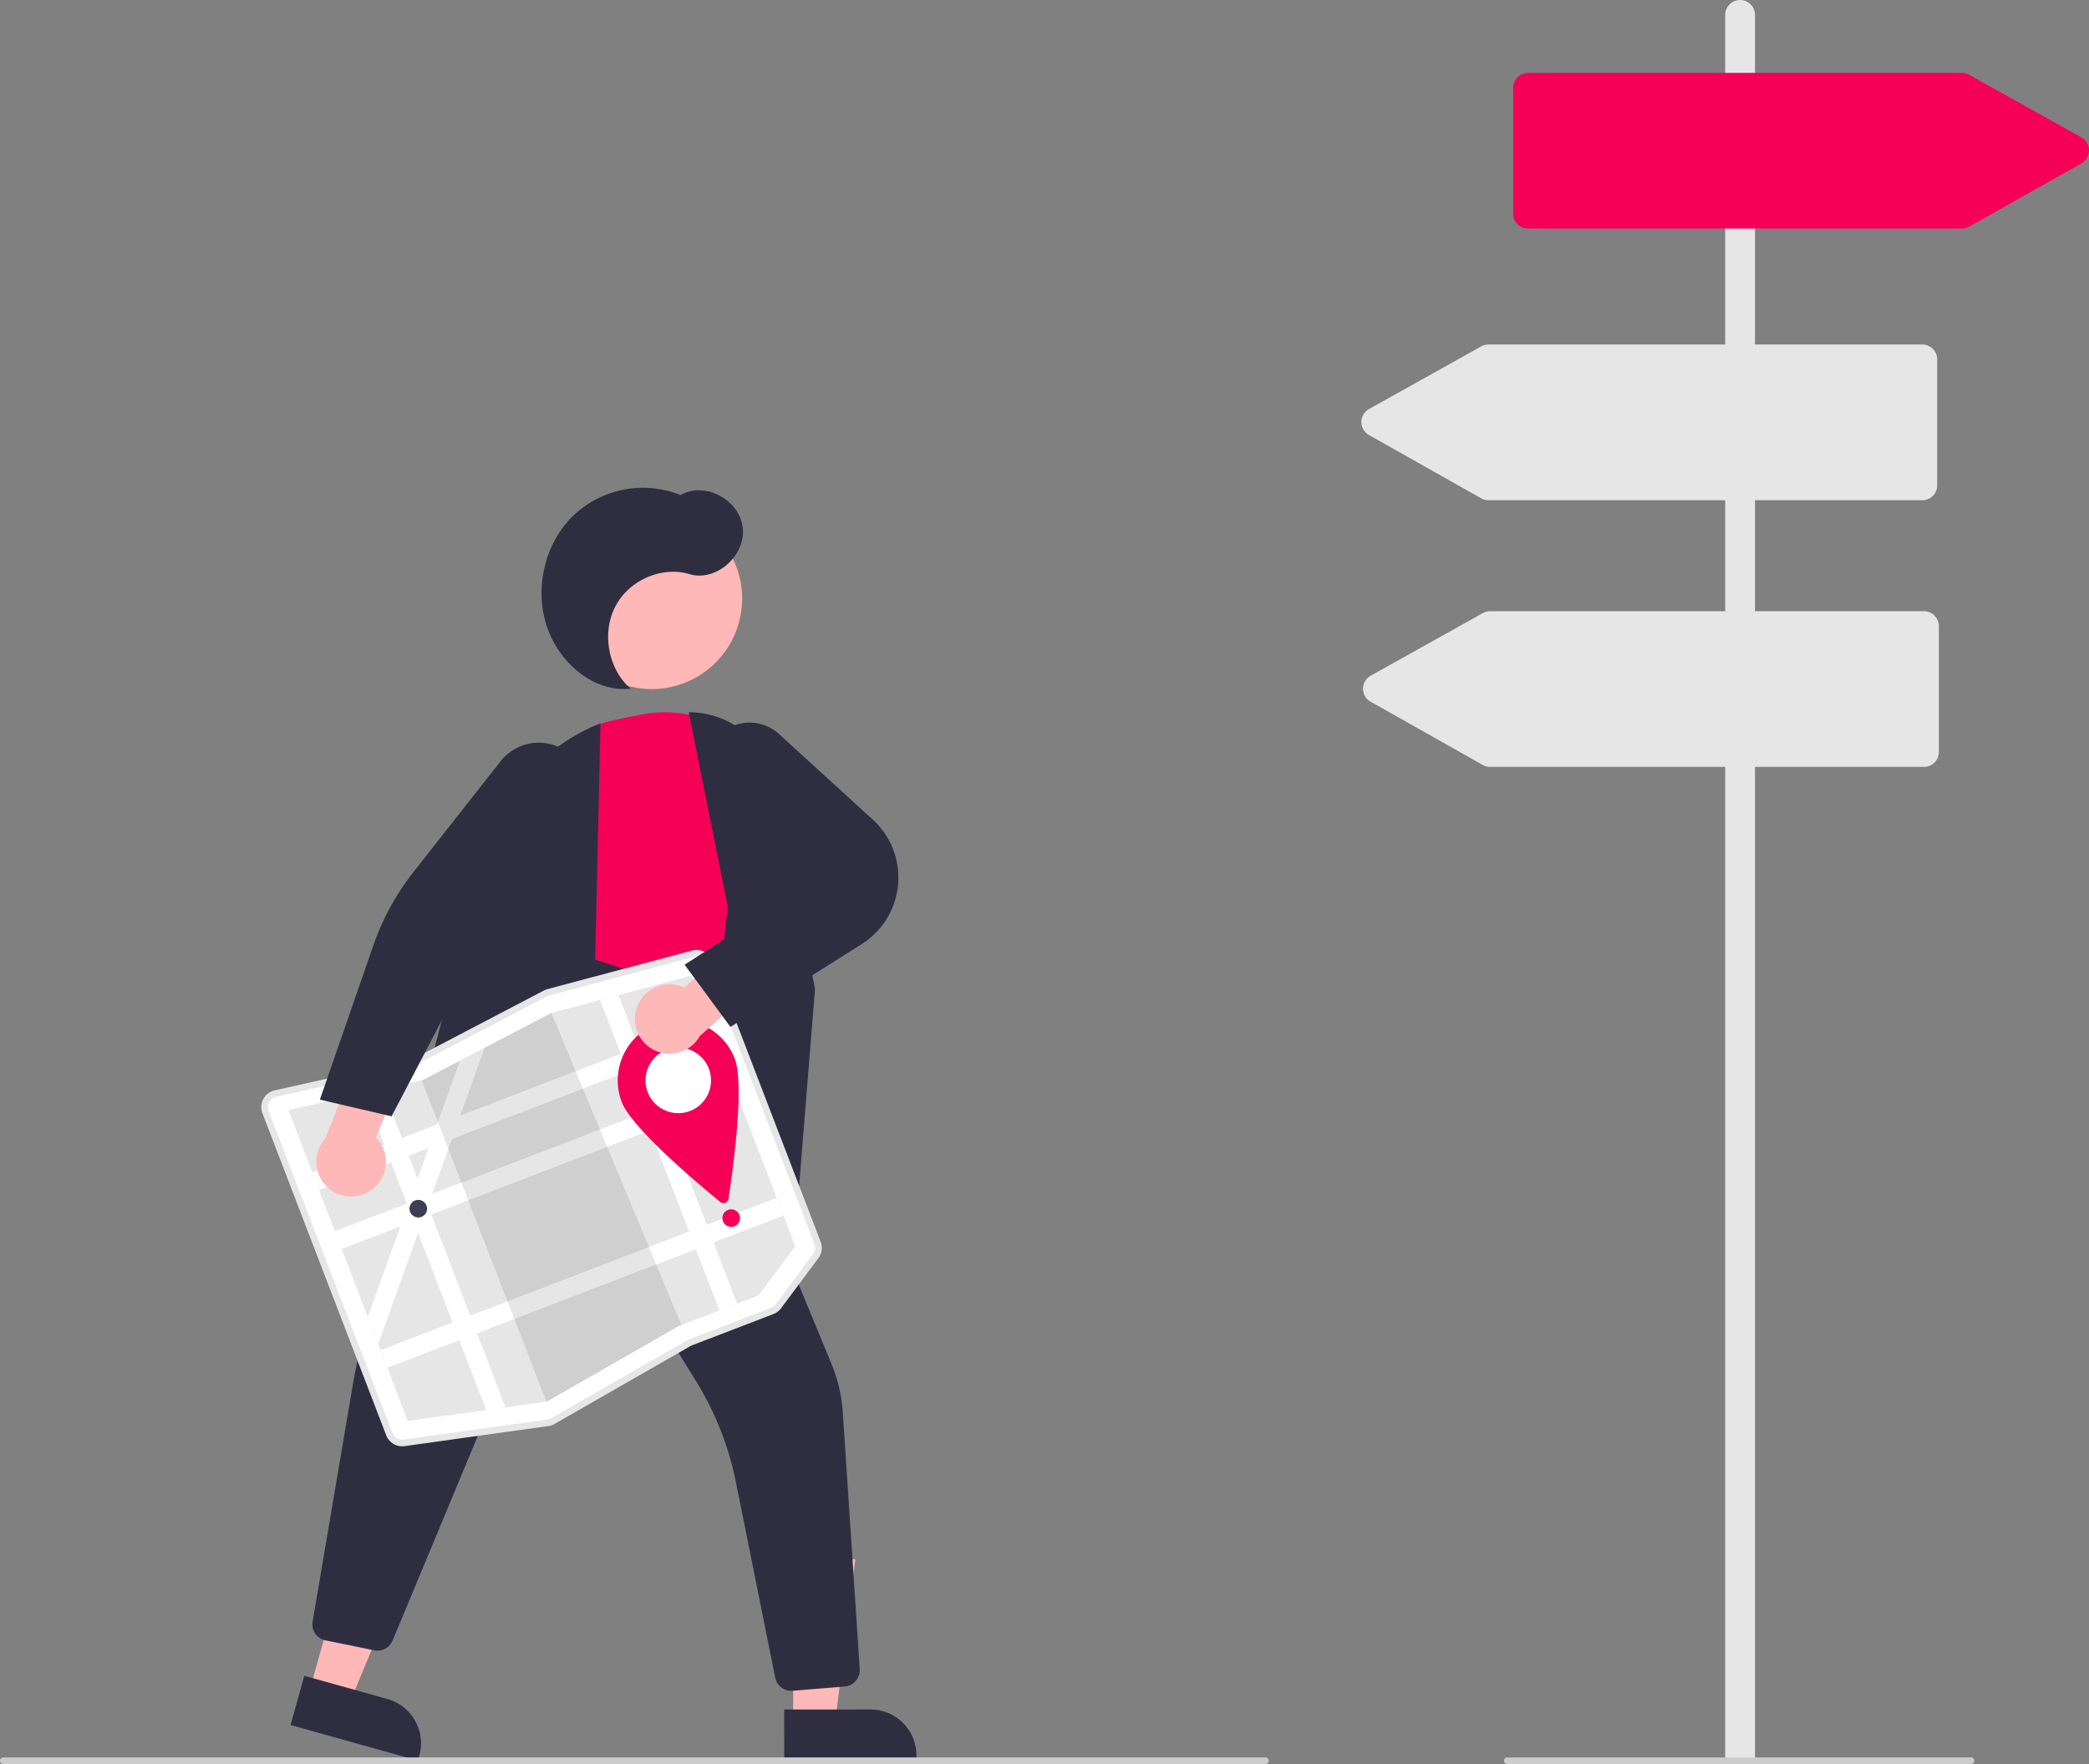 <svg xmlns="http://www.w3.org/2000/svg" data-name="Layer 1" width="630.612" height="532.5" viewBox="0 0 630.612 532.5" xmlns:xlink="http://www.w3.org/1999/xlink"><rect x="0" y="0" width="630.612" height="532.5" fill="#808080" stroke="none"/><polygon points="93.512 510.086 105.746 513.506 124.762 467.944 106.706 462.896 93.512 510.086" fill="#ffb8b8"/><path d="M373.748,694.698h39.926a0,0,0,0,1,0,0v15.426a0,0,0,0,1,0,0H387.63a13.882,13.882,0,0,1-13.882-13.882v-1.544A0,0,0,0,1,373.748,694.698Z" transform="translate(299.058 1301.139) rotate(-164.38)" fill="#2f2e41"/><polygon points="239.451 519.667 252.155 519.666 258.196 470.666 239.447 470.667 239.451 519.667" fill="#ffb8b8"/><path d="M521.424,699.786h39.926a0,0,0,0,1,0,0v15.426a0,0,0,0,1,0,0H535.306a13.882,13.882,0,0,1-13.882-13.882V699.786A0,0,0,0,1,521.424,699.786Z" transform="translate(798.143 1231.199) rotate(179.995)" fill="#2f2e41"/><polygon points="145.049 316.237 115.809 387.868 235.206 414.691 236.729 374.615 182.513 316.868 145.049 316.237" fill="#b3b3b3"/><circle cx="481.432" cy="364.452" r="27.293" transform="translate(-400.51 91.836) rotate(-28.663)" fill="#ffb8b8"/><path d="M500.934,496.023,446.89,473.9l-4.812-31.728A36.456,36.456,0,0,1,470.976,400.917l7.148-1.436a36.791,36.791,0,0,1,32.947,9.772,35.127,35.127,0,0,1,10.307,31.604,30.6,30.6,0,0,1-5.781,13.47c-16.978,22.202-14.798,40.658-14.774,40.842Z" transform="translate(-284.694 -183.75)" fill="#f50057"/><path d="M522.94,578.765l-27.085-43.074,8.531-78.354-11.784-58.601.626.016A26.704,26.704,0,0,1,519.265,424.799l11.464,57.424Z" transform="translate(-284.694 -183.75)" fill="#2f2e41"/><path d="M523.558,694.154a4.946,4.946,0,0,1-4.844-3.97l-11.866-59.005a92.563,92.563,0,0,0-12.052-30.521l-33.482-54.162a1.722,1.722,0,0,0-3.055.244l-55.047,132.237a4.956,4.956,0,0,1-5.553,2.944l-14.705-2.998a4.924,4.924,0,0,1-3.887-5.672l11.996-70.698a182.474,182.474,0,0,1,12.419-41.889l40.627-93.894,59.955,19.69,3.956,41.982L535.723,595.522a45.982,45.982,0,0,1,3.388,14.548l5.118,77.525a4.968,4.968,0,0,1-4.531,5.254l-15.732,1.287C523.829,694.148,523.693,694.154,523.558,694.154Z" transform="translate(-284.694 -183.75)" fill="#2f2e41"/><path d="M414.185,597.975l-19.007-18.041,35.922-138.518a58.061,58.061,0,0,1,34.165-39.031l.705-.287-1.919,84.305Z" transform="translate(-284.694 -183.75)" fill="#2f2e41"/><path d="M475.072,391.647c-6.743-5.836-8.793-16.724-4.662-24.75s14.01-12.347,22.458-9.823c7.956,2.378,17-5.554,16.031-14.059s-11.549-14.045-18.752-9.82a30.511,30.511,0,0,0-32.524,6.335c-8.463,8.291-11.674,21.844-7.874,33.241S464.153,392.797,475.072,391.647Z" transform="translate(-284.694 -183.75)" fill="#2f2e41"/><path d="M451.197,613.464a4.663,4.663,0,0,1-1.033.266l-43.395,6.058a4.67,4.67,0,0,1-5.027-2.963l-37.353-97.195a4.69,4.69,0,0,1,3.356-6.26l0-0,40.808-9.107a3.728,3.728,0,0,0,.906-.331l39.692-20.752a4.646,4.646,0,0,1,.965-.376l43.681-11.645a4.681,4.681,0,0,1,5.586,2.849l32.569,84.748a4.667,4.667,0,0,1-.616,4.484l-11.264,15.126a4.684,4.684,0,0,1-2.079,1.576l-24.616,9.46a3.708,3.708,0,0,0-.512.243l-41.019,23.509A4.685,4.685,0,0,1,451.197,613.464Z" transform="translate(-284.694 -183.75)" fill="#fff"/><path d="M471.387,484.115l-5.547,1.479L451.14,489.515l-.026.006-20.125,10.523-7.468,3.906-.003.001-11.217,5.864-.308.069L400.34,512.483l-5.632,1.259-22.969,5.125,36.059,93.829,23.67-3.303,5.804-.812,12.37-1.729.144-.018,39.749-22.782,24.185-9.294,11.042-14.828-31.389-81.676Z" transform="translate(-284.694 -183.75)" fill="#e6e6e6"/><rect x="375.724" y="514.499" width="128.107" height="5.709" transform="translate(-441.013 8.445) rotate(-21.022)" fill="#fff"/><rect x="382.55" y="532.261" width="128.107" height="5.709" transform="translate(-446.93 12.076) rotate(-21.022)" fill="#fff"/><rect x="396.339" y="568.14" width="128.107" height="5.709" transform="translate(-458.883 19.41) rotate(-21.022)" fill="#fff"/><polygon points="186.692 300.365 222.492 393.519 217.164 395.567 181.145 301.845 186.692 300.365" fill="#fff"/><polygon points="146.295 316.294 138.944 336.748 136.395 343.843 130.449 360.398 129.175 363.937 127.9 367.493 126.221 372.162 114.17 405.7 111.037 397.547 120.863 370.198 123.086 364.006 123.412 363.102 126.041 355.781 129.358 346.548 131.907 339.452 138.823 320.201 138.826 320.2 146.295 316.294" fill="#fff"/><polygon points="205.707 399.97 204.84 400.303 165.091 423.085 164.947 423.103 127.298 326.134 127.606 326.065 138.823 320.201 138.826 320.2 146.295 316.294 166.42 305.771 166.446 305.765 205.707 399.97" opacity="0.1"/><path d="M451.376,613.93a5.18,5.18,0,0,1-1.143.295l-43.395,6.058a5.168,5.168,0,0,1-5.563-3.279l-37.353-97.195a5.19,5.19,0,0,1,3.714-6.928l40.808-9.107a3.243,3.243,0,0,0,.783-.287l39.692-20.752a5.161,5.161,0,0,1,1.067-.415l43.682-11.645a5.18,5.18,0,0,1,6.182,3.153l32.569,84.748a5.165,5.165,0,0,1-.682,4.962L520.475,578.664a5.183,5.183,0,0,1-2.301,1.745l-24.616,9.46a3.211,3.211,0,0,0-.443.21L452.096,613.588A5.19,5.19,0,0,1,451.376,613.93ZM367.622,514.969a3.191,3.191,0,0,0-1.833,4.122L403.142,616.287a3.177,3.177,0,0,0,3.419,2.015l43.395-6.058a3.204,3.204,0,0,0,1.146-.392l41.019-23.509a5.208,5.208,0,0,1,.719-.342l24.616-9.46a3.188,3.188,0,0,0,1.415-1.072l11.264-15.125a3.175,3.175,0,0,0,.419-3.05l-32.569-84.748a3.184,3.184,0,0,0-3.8-1.938L450.503,484.253a3.29,3.29,0,0,0-.656.255l-39.693,20.753a5.276,5.276,0,0,1-1.274.466l-40.809,9.107A3.165,3.165,0,0,0,367.622,514.969Z" transform="translate(-284.694 -183.75)" fill="#e6e6e6"/><polygon points="115.646 328.733 152.577 424.832 146.774 425.643 110.014 329.992 115.646 328.733" fill="#fff"/><circle cx="126.268" cy="364.859" r="2.664" fill="#3f3d56"/><circle cx="220.723" cy="367.698" r="2.664" fill="#f50057"/><path d="M506.496,503.333c3.023,7.867-.615,33.939-1.895,42.308a1.521,1.521,0,0,1-2.467.948c-6.555-5.358-26.717-22.283-29.741-30.15a18.267,18.267,0,1,1,34.103-13.106Z" transform="translate(-284.694 -183.75)" fill="#f50057"/><circle cx="204.75" cy="326.135" r="9.895" fill="#fff"/><path d="M476.734,488.535a10.42,10.42,0,0,1,14.516-6.677l17.664-15.967,12.321,8.368-25.262,22.199a10.476,10.476,0,0,1-19.239-7.922Z" transform="translate(-284.694 -183.75)" fill="#ffb8b8"/><path d="M505.196,493.747l-13.846-18.791,31.566-20.203-22.625-32.284a13.082,13.082,0,0,1,19.531-17.172l28.329,25.846a23.729,23.729,0,0,1-3.33,37.598Z" transform="translate(-284.694 -183.75)" fill="#2f2e41"/><path d="M396.715,543.051a10.42,10.42,0,0,0,1.447-15.912l9.153-21.982L395.313,496.337l-12.49,31.224a10.476,10.476,0,0,0,13.892,15.49Z" transform="translate(-284.694 -183.75)" fill="#ffb8b8"/><path d="M402.899,520.731l-21.646-5.041,16.131-46.515a76.263,76.263,0,0,1,12.134-22.206l26.316-33.464a14.716,14.716,0,0,1,23.2,18.109l-29.201,37.688Z" transform="translate(-284.694 -183.75)" fill="#2f2e41"/><path d="M666.694,716.25h-381a1,1,0,1,1,0-2h381a1,1,0,0,1,0,2Z" transform="translate(-284.694 -183.75)" fill="#ccc"/><path d="M814.482,715.75h-9V188.25a4.5,4.5,0,0,1,9,0Z" transform="translate(-284.694 -183.75)" fill="#e6e6e6"/><path d="M879.694,716.25h-140a1,1,0,0,1,0-2h140a1,1,0,0,1,0,2Z" transform="translate(-284.694 -183.75)" fill="#ccc"/><path d="M876.932,252.75h-130.95a4.505,4.505,0,0,1-4.5-4.5v-38a4.505,4.505,0,0,1,4.5-4.5H876.941a4.51,4.51,0,0,1,2.193.571l33.865,18.899a4.5,4.5,0,0,1,.017,7.849l-33.874,19.101A4.513,4.513,0,0,1,876.932,252.75Z" transform="translate(-284.694 -183.75)" fill="#f50057"/><path d="M864.982,334.75h-130.95a4.511,4.511,0,0,1-2.21-.58l-33.875-19.101a4.5,4.5,0,0,1,.017-7.849l33.865-18.899a4.51,4.51,0,0,1,2.193-.571H864.982a4.505,4.505,0,0,1,4.5,4.5v38A4.505,4.505,0,0,1,864.982,334.75Z" transform="translate(-284.694 -183.75)" fill="#e6e6e6"/><path d="M865.482,415.25h-130.95a4.511,4.511,0,0,1-2.21-.58l-33.875-19.101a4.5,4.5,0,0,1,.017-7.849l33.865-18.899a4.51,4.51,0,0,1,2.193-.571H865.482a4.505,4.505,0,0,1,4.5,4.5v38A4.505,4.505,0,0,1,865.482,415.25Z" transform="translate(-284.694 -183.75)" fill="#e6e6e6"/></svg>